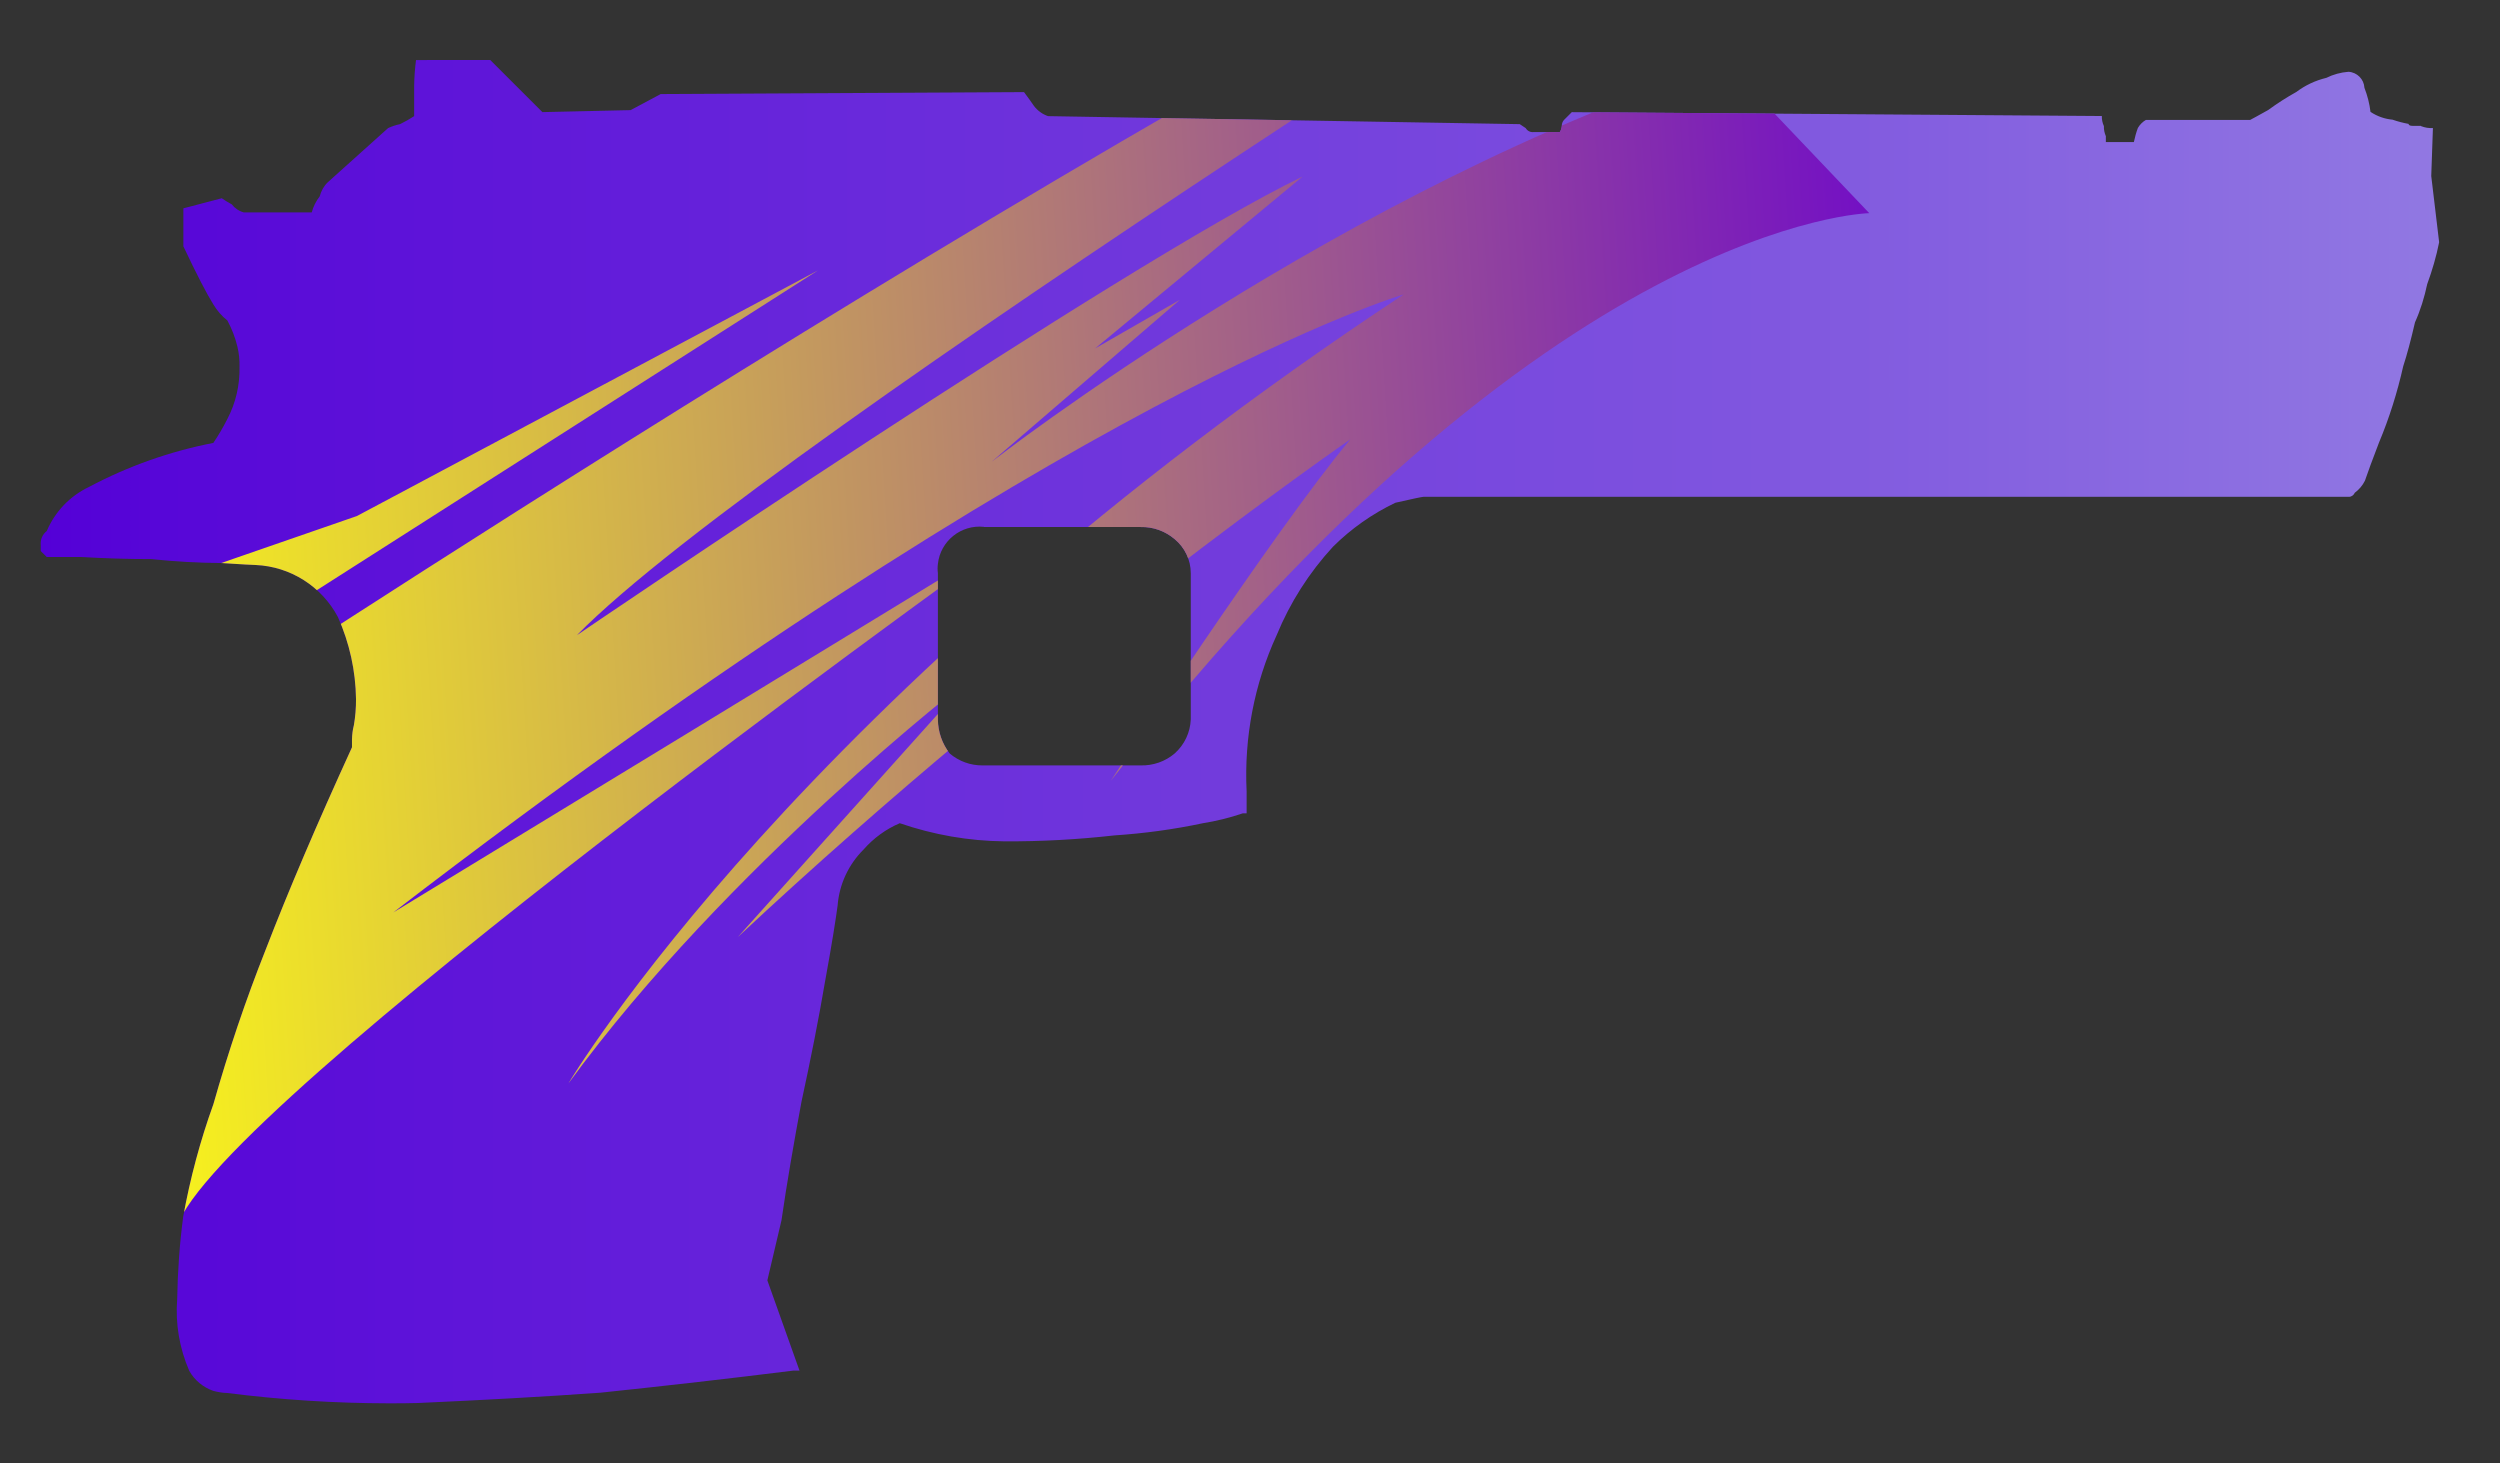 <?xml version="1.0" encoding="utf-8"?>
<!-- Generator: Adobe Illustrator 16.0.0, SVG Export Plug-In . SVG Version: 6.00 Build 0)  -->
<!DOCTYPE svg PUBLIC "-//W3C//DTD SVG 1.1//EN" "http://www.w3.org/Graphics/SVG/1.1/DTD/svg11.dtd">
<svg version="1.1" id="tc" xmlns="http://www.w3.org/2000/svg" xmlns:xlink="http://www.w3.org/1999/xlink" x="0px" y="0px"
	 width="61.5px" height="36px" viewBox="0 0 61.5 36" enable-background="new 0 0 61.5 36" xml:space="preserve">
<rect x="0" y="0" width="61.5" height="36" fill="#333333" stroke="none"/>
<linearGradient id="shape1_2_" gradientUnits="userSpaceOnUse" x1="1.06" y1="-789.715" x2="60.06" y2="-789.715" gradientTransform="matrix(1 0 0 -1 -0.06 -771.716)">
	<stop  offset="0" style="stop-color:#5400D7"/>
	<stop  offset="1" style="stop-color:#9178E2"/>
</linearGradient>
<path id="shape1_1_" fill="url(#shape1_2_)" d="M23.364,18.537c-0.187-0.24-0.289-0.534-0.292-0.838v-3.601
	c-0.01-0.075-0.01-0.15,0-0.225c0.061-0.564,0.57-0.973,1.135-0.912v0.004h3.852c0.307-0.008,0.604,0.099,0.838,0.298
	c0.25,0.206,0.396,0.513,0.396,0.838v3.596c-0.013,0.321-0.154,0.622-0.396,0.838c-0.234,0.199-0.532,0.302-0.838,0.294h-3.853
	c-0.013,0-0.024,0-0.035,0C23.876,18.832,23.589,18.727,23.364,18.537 M10.234,1.477c-0.027,0.211-0.043,0.426-0.046,0.64v0.74
	c-0.113,0.074-0.229,0.14-0.348,0.197C9.738,3.075,9.641,3.108,9.547,3.151L8.062,4.485C7.965,4.579,7.898,4.7,7.865,4.831
	C7.774,4.947,7.707,5.08,7.669,5.225H5.996C5.879,5.193,5.775,5.122,5.701,5.027c-0.085-0.045-0.167-0.096-0.246-0.15L4.511,5.125
	V6.06c0.328,0.693,0.575,1.17,0.74,1.433c0.091,0.151,0.206,0.283,0.343,0.392C5.703,8.088,5.786,8.302,5.84,8.527
	c0.039,0.163,0.056,0.33,0.052,0.495c0.01,0.447-0.091,0.888-0.298,1.283c-0.103,0.204-0.218,0.402-0.346,0.591
	c-1.068,0.207-2.098,0.572-3.059,1.083c-0.468,0.222-0.837,0.608-1.039,1.085c-0.104,0.08-0.161,0.21-0.148,0.341v0.15l0.148,0.147
	h0.845c0.561,0.033,1.134,0.052,1.73,0.052c0.573,0.061,1.149,0.092,1.726,0.097c0.492,0.032,0.774,0.048,0.839,0.048
	c0.853,0.038,1.621,0.524,2.022,1.279c0.286,0.637,0.437,1.327,0.446,2.023c0.001,0.214-0.016,0.429-0.053,0.641
	c-0.029,0.113-0.044,0.229-0.046,0.347v0.194c-0.857,1.874-1.567,3.535-2.124,4.98c-0.493,1.242-0.921,2.512-1.285,3.798
	c-0.325,0.901-0.572,1.825-0.743,2.767C4.418,30.6,4.37,31.275,4.359,31.954c-0.048,0.604,0.054,1.21,0.297,1.769
	c0.128,0.229,0.34,0.405,0.589,0.492c0.114,0.03,0.231,0.051,0.348,0.053c1.32,0.168,2.648,0.252,3.979,0.254h0.036
	c0.226,0,0.449-0.002,0.675-0.008c1.615-0.072,3.112-0.156,4.492-0.254c1.612-0.169,3.191-0.35,4.739-0.543h0.154l-0.791-2.22
	c0.033-0.132,0.146-0.626,0.348-1.479c0.129-0.891,0.295-1.857,0.491-2.912c0.229-1.053,0.427-2.055,0.589-3.008
	c0.168-0.92,0.262-1.529,0.301-1.826c0.041-0.521,0.27-1.008,0.639-1.375c0.244-0.278,0.548-0.5,0.889-0.646
	c0.826,0.284,1.692,0.437,2.568,0.446c0.906,0.005,1.813-0.045,2.713-0.146c0.729-0.049,1.454-0.146,2.172-0.299
	c0.336-0.053,0.664-0.135,0.986-0.244h0.094v-0.541c-0.064-1.323,0.188-2.643,0.741-3.846c0.329-0.801,0.798-1.535,1.383-2.171
	c0.446-0.444,0.967-0.811,1.535-1.082c0.429-0.098,0.657-0.146,0.69-0.146h22.767c0.063,0,0.12-0.042,0.146-0.101
	c0.105-0.077,0.189-0.177,0.248-0.294c0.067-0.198,0.182-0.51,0.346-0.938c0.254-0.605,0.451-1.233,0.595-1.874
	c0.097-0.296,0.192-0.657,0.291-1.085c0.136-0.301,0.231-0.615,0.3-0.938c0.123-0.337,0.225-0.682,0.294-1.033l-0.194-1.628
	l0.041-1.181c-0.1,0.007-0.201-0.011-0.295-0.048V3.096H59.35c-0.063,0-0.099-0.017-0.099-0.048
	c-0.134-0.025-0.267-0.059-0.394-0.104c-0.194-0.017-0.381-0.084-0.543-0.192C58.29,2.549,58.239,2.35,58.165,2.16
	c-0.011-0.212-0.181-0.382-0.392-0.394c-0.19,0.014-0.375,0.065-0.545,0.149c-0.271,0.065-0.521,0.184-0.736,0.346
	c-0.24,0.134-0.473,0.283-0.694,0.445c-0.231,0.125-0.377,0.213-0.444,0.244h-2.565c-0.083,0.047-0.149,0.117-0.197,0.197
	c-0.043,0.113-0.073,0.229-0.099,0.348h-0.689V3.35c-0.033-0.077-0.052-0.162-0.048-0.247c-0.036-0.079-0.053-0.163-0.051-0.249
	L38.666,2.759c-0.064,0.067-0.132,0.13-0.195,0.195c-0.035,0.041-0.053,0.095-0.051,0.149c-0.005,0.052-0.021,0.101-0.049,0.146
	h-0.645c-0.076,0.009-0.153-0.028-0.194-0.098l-0.146-0.097L25.782,2.857c-0.138-0.047-0.257-0.134-0.345-0.249
	c-0.066-0.098-0.147-0.209-0.246-0.342l-8.938,0.048l-0.74,0.395l-2.17,0.049L12.06,1.476L10.234,1.477L10.234,1.477z"/>
<g>
	<g>
		<g>
			<defs>
				<path id="SVGID_1_" d="M23.364,18.537c-0.187-0.24-0.289-0.534-0.292-0.838v-3.601c-0.01-0.075-0.01-0.15,0-0.225
					c0.061-0.564,0.57-0.973,1.135-0.912v0.004h3.852c0.307-0.008,0.604,0.099,0.838,0.298c0.25,0.206,0.396,0.513,0.396,0.838
					v3.596c-0.013,0.321-0.154,0.622-0.396,0.838c-0.234,0.199-0.532,0.302-0.838,0.294h-3.853c-0.013,0-0.024,0-0.035,0
					C23.876,18.832,23.589,18.727,23.364,18.537 M10.234,1.477c-0.027,0.211-0.043,0.426-0.046,0.64v0.74
					c-0.113,0.074-0.229,0.14-0.348,0.197C9.738,3.075,9.641,3.108,9.547,3.151L8.062,4.485C7.965,4.579,7.898,4.7,7.865,4.831
					C7.774,4.947,7.707,5.08,7.669,5.225H5.996C5.879,5.193,5.775,5.122,5.701,5.027c-0.085-0.045-0.167-0.096-0.246-0.15
					L4.511,5.125V6.06c0.328,0.693,0.575,1.17,0.74,1.433c0.091,0.151,0.206,0.283,0.343,0.392C5.703,8.088,5.786,8.302,5.84,8.527
					c0.039,0.163,0.056,0.33,0.052,0.495c0.01,0.447-0.091,0.888-0.298,1.283c-0.103,0.204-0.218,0.402-0.346,0.591
					c-1.068,0.207-2.098,0.572-3.059,1.083c-0.468,0.222-0.837,0.608-1.039,1.085c-0.104,0.08-0.161,0.21-0.148,0.341v0.15
					l0.148,0.147h0.845c0.561,0.033,1.134,0.052,1.73,0.052c0.573,0.061,1.149,0.092,1.726,0.097
					c0.492,0.032,0.774,0.048,0.839,0.048c0.853,0.038,1.621,0.524,2.022,1.279c0.286,0.637,0.437,1.327,0.446,2.023
					c0.001,0.214-0.016,0.429-0.053,0.641c-0.029,0.113-0.044,0.229-0.046,0.347v0.194c-0.857,1.874-1.567,3.535-2.124,4.98
					c-0.493,1.242-0.921,2.512-1.285,3.798c-0.325,0.901-0.572,1.825-0.743,2.767C4.418,30.6,4.37,31.275,4.359,31.954
					c-0.048,0.604,0.054,1.21,0.297,1.769c0.128,0.229,0.34,0.405,0.589,0.492c0.114,0.03,0.231,0.051,0.348,0.053
					c1.32,0.168,2.648,0.252,3.979,0.254h0.036c0.226,0,0.449-0.002,0.675-0.008c1.615-0.072,3.112-0.156,4.492-0.254
					c1.612-0.169,3.191-0.35,4.739-0.543h0.154l-0.791-2.22c0.033-0.132,0.146-0.626,0.348-1.479
					c0.129-0.891,0.295-1.857,0.491-2.912c0.229-1.053,0.427-2.055,0.589-3.008c0.168-0.92,0.262-1.529,0.301-1.826
					c0.041-0.521,0.27-1.008,0.639-1.375c0.244-0.278,0.548-0.5,0.889-0.646c0.826,0.284,1.692,0.437,2.568,0.446
					c0.906,0.005,1.813-0.045,2.713-0.146c0.729-0.049,1.454-0.146,2.172-0.299c0.336-0.053,0.664-0.135,0.986-0.244h0.094v-0.541
					c-0.064-1.323,0.188-2.643,0.741-3.846c0.329-0.801,0.798-1.535,1.383-2.171c0.446-0.444,0.967-0.811,1.535-1.082
					c0.429-0.098,0.657-0.146,0.69-0.146h22.767c0.063,0,0.12-0.042,0.146-0.101c0.105-0.077,0.189-0.177,0.248-0.294
					c0.067-0.198,0.182-0.51,0.346-0.938c0.254-0.605,0.451-1.233,0.595-1.874c0.097-0.296,0.192-0.657,0.291-1.085
					c0.136-0.301,0.231-0.615,0.3-0.938c0.123-0.337,0.225-0.682,0.294-1.033l-0.194-1.628l0.041-1.181
					c-0.1,0.007-0.201-0.011-0.295-0.048V3.096H59.35c-0.063,0-0.099-0.017-0.099-0.048c-0.134-0.025-0.267-0.059-0.394-0.104
					c-0.194-0.017-0.381-0.084-0.543-0.192C58.29,2.549,58.239,2.35,58.165,2.16c-0.011-0.212-0.181-0.382-0.392-0.394
					c-0.19,0.014-0.375,0.065-0.545,0.149c-0.271,0.065-0.521,0.184-0.736,0.346c-0.24,0.134-0.473,0.283-0.694,0.445
					c-0.231,0.125-0.377,0.213-0.444,0.244h-2.565c-0.083,0.047-0.149,0.117-0.197,0.197c-0.043,0.113-0.073,0.229-0.099,0.348
					h-0.689V3.35c-0.033-0.077-0.052-0.162-0.048-0.247c-0.036-0.079-0.053-0.163-0.051-0.249L38.666,2.759
					c-0.064,0.067-0.132,0.13-0.195,0.195c-0.035,0.041-0.053,0.095-0.051,0.149c-0.005,0.052-0.021,0.101-0.049,0.146h-0.645
					c-0.076,0.009-0.153-0.028-0.194-0.098l-0.146-0.097L25.782,2.857c-0.138-0.047-0.257-0.134-0.345-0.249
					c-0.066-0.098-0.147-0.209-0.246-0.342l-8.938,0.048l-0.74,0.395l-2.17,0.049L12.06,1.476L10.234,1.477L10.234,1.477z"/>
			</defs>
			<clipPath id="SVGID_2_">
				<use xlink:href="#SVGID_1_"  overflow="visible"/>
			</clipPath>
			
				<linearGradient id="SVGID_3_" gradientUnits="userSpaceOnUse" x1="-1565.544" y1="514.199" x2="-1520.014" y2="514.199" gradientTransform="matrix(0.998 -0.062 0.062 0.998 1531.214 -596.65)">
				<stop  offset="0" style="stop-color:#FFFF13"/>
				<stop  offset="1" style="stop-color:#7411C3"/>
			</linearGradient>
			<path clip-path="url(#SVGID_2_)" fill="url(#SVGID_3_)" d="M8.781,12.694l11.341-6.042L5.298,16.111L5.842,17
				c0,0,28.675-18.854,37.509-21.469c0,0-24.502,15.325-29.157,20.093c0,0,13.448-9.158,17.85-11.281l-5.105,4.229l2.086-1.197
				l-4.631,3.985c0,0,8.711-6.801,18.08-9.804l3.51,3.688c0,0-7.875,0.139-18.657,13.961c0,0,4.01-6.148,5.892-8.398
				c0,0-7.488,5.16-15.068,12.244l5.674-6.326c0,0-5.924,4.565-9.842,9.927c0,0,5.677-9.593,20.548-19.409
				c0,0-8.152,2.359-24.857,15.204c0,0,14.581-8.874,15.318-9.347c0.67-0.467-18.496,13.169-20.502,16.78
				c-2.215,3.621-3.487-14.492-3.487-14.492L8.781,12.694z"/>
		</g>
	</g>
</g>
</svg>
